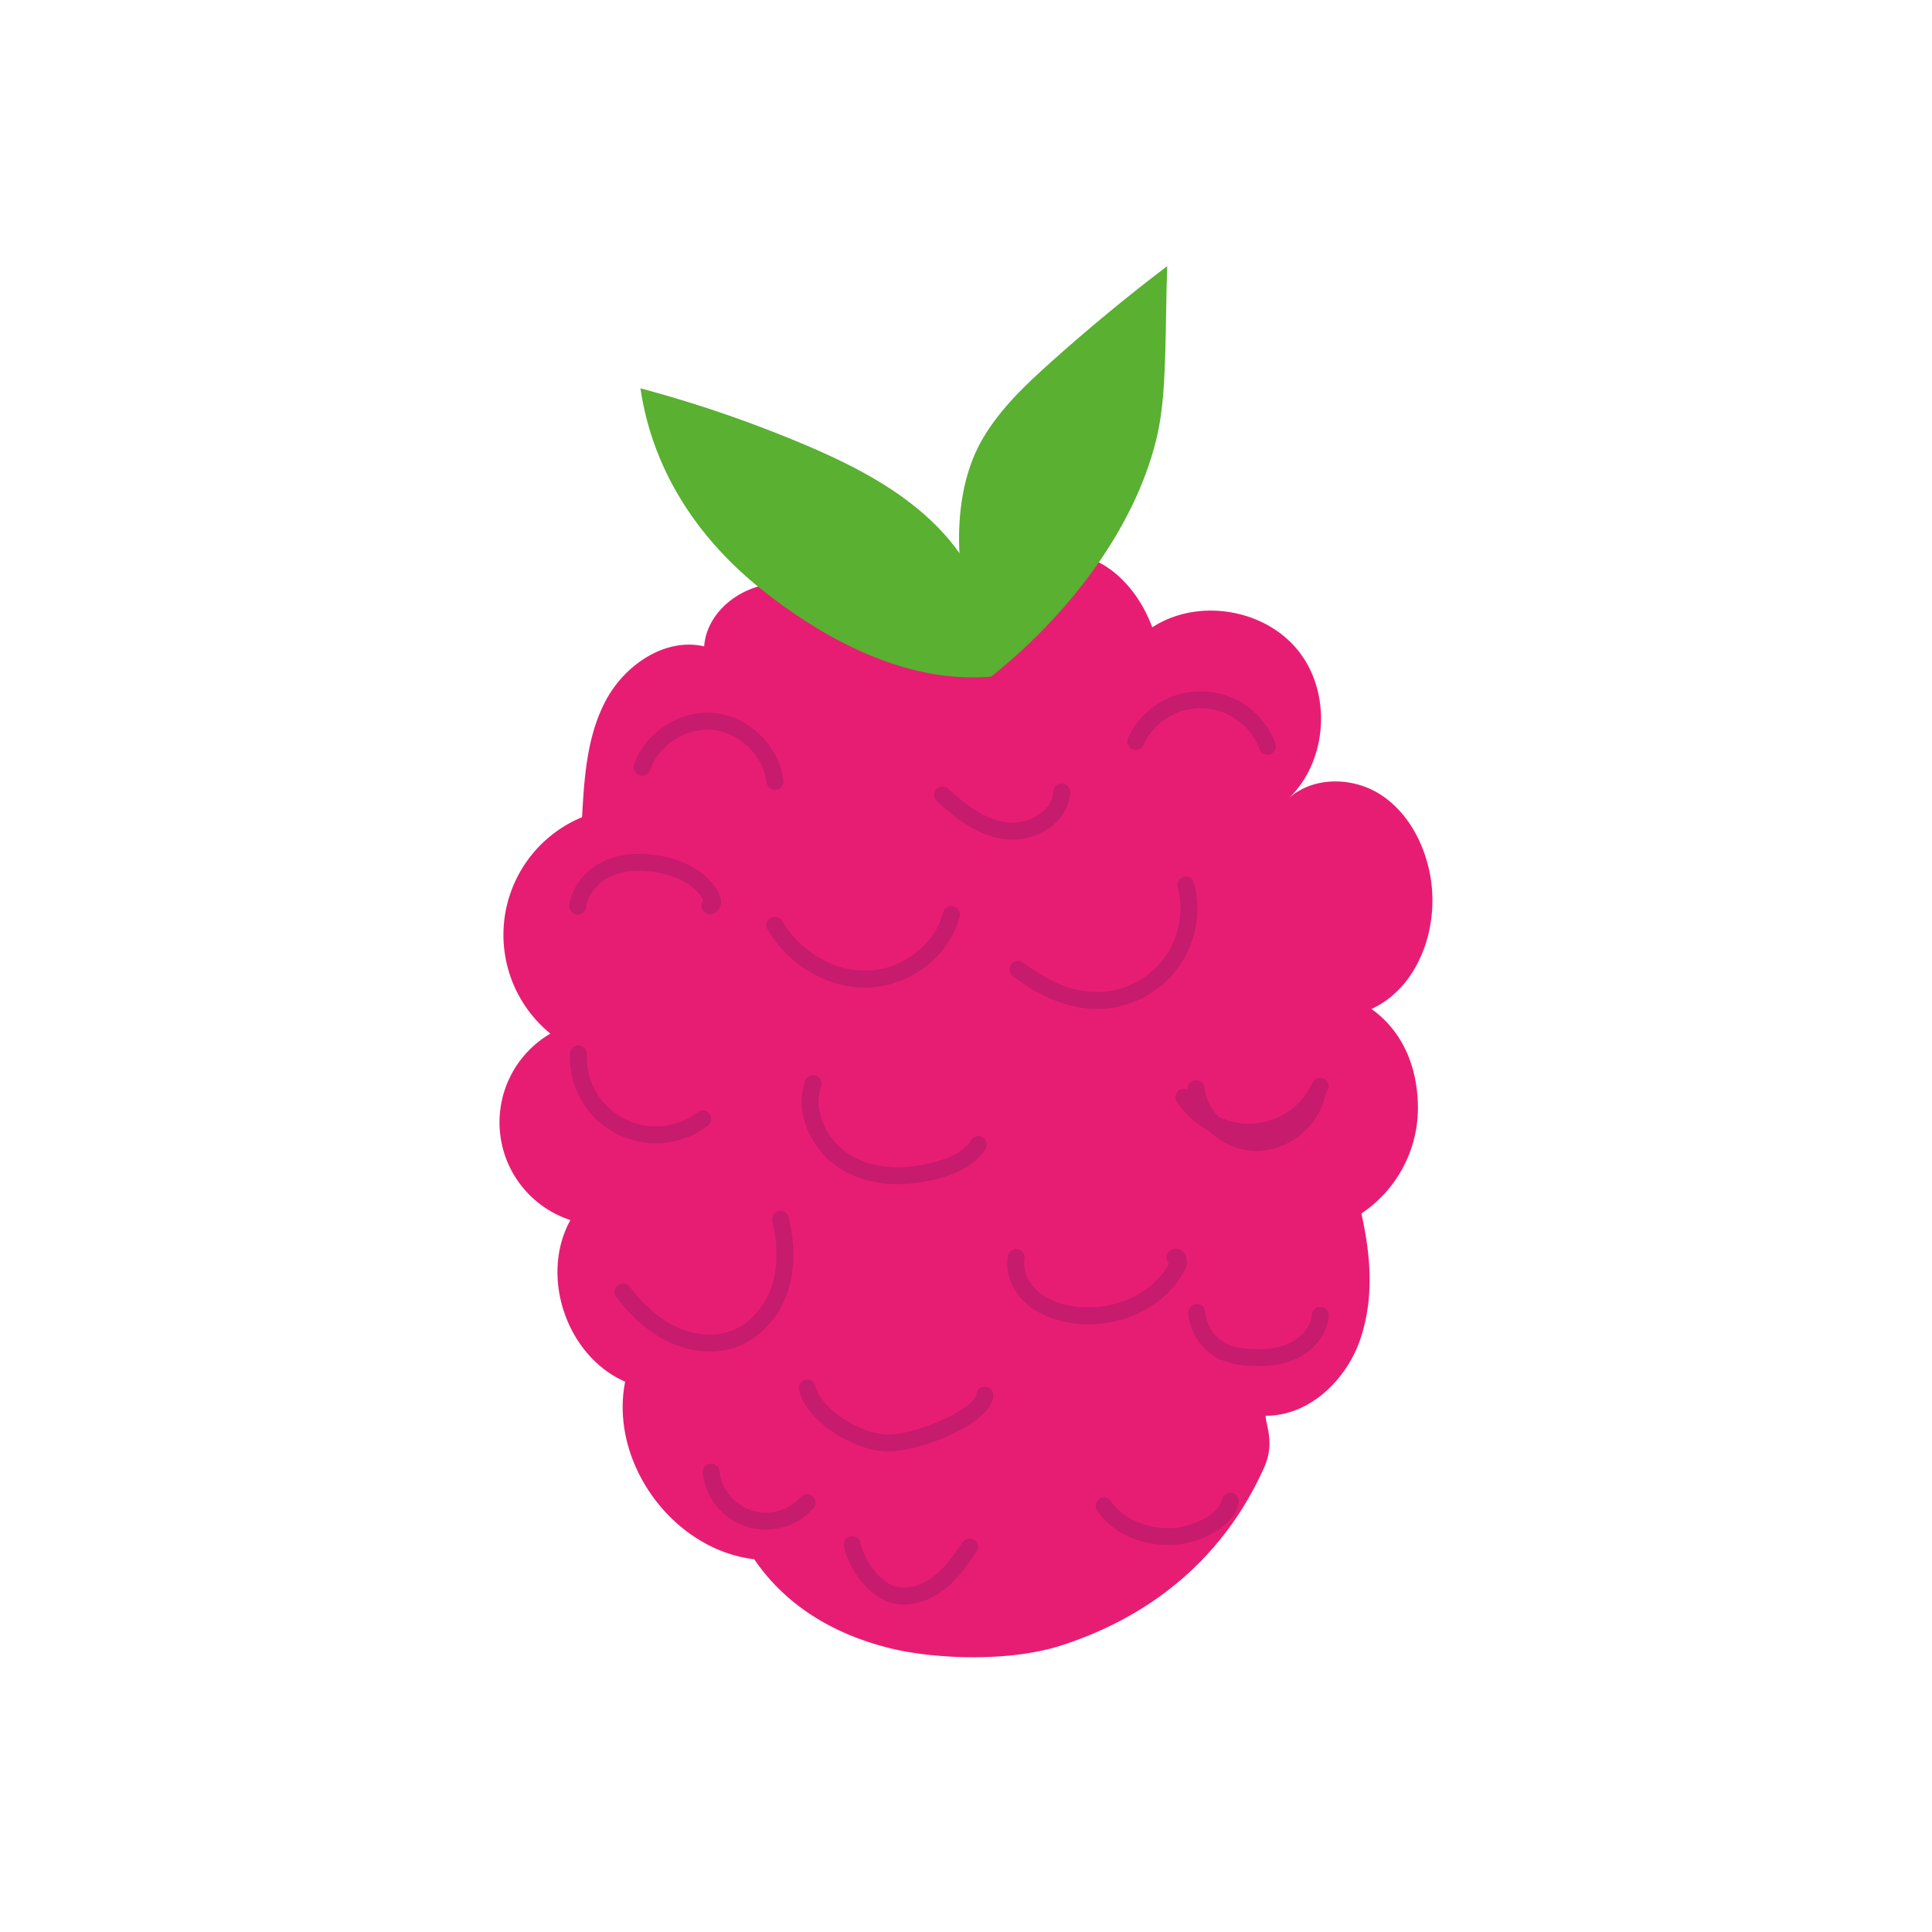 <svg xmlns="http://www.w3.org/2000/svg" viewBox="0 0 800 800"><defs><style>.a{fill:#e71d73;}.b{fill:none;stroke:#c71b6d;stroke-linecap:round;stroke-linejoin:round;stroke-width:7px;}.c{fill:#59b031;}</style></defs><title>Frambuesa</title><path class="a" d="M439.76,681.25c37.34-12.14,67.05-36.44,83.7-73.61,4.54-10.14.61-17.74.61-21.42,18,.14,33.54-14.76,39.25-31.85s4.29-34.29.4-51.89a52.67,52.67,0,0,0,23.4-42.32c.32-16.77-5.55-32.65-19.23-42.36,19.87-9.18,28.38-34.4,24.22-55.88-2.54-13.15-9.44-25.95-20.77-33.09s-27.39-7.35-37.44,1.51c15.95-15.64,17.59-43.61,3.59-61s-41.67-21.79-60.37-9.57c-5.06-13.79-15.65-26.49-30-29.87s-31.55,5.73-33.39,20.31c-4.72-12.79-19.6-19.45-33.22-18.92S349.27,240,337,246c-16.69-11.56-43.89,1.39-45.42,21.64-16.2-3.71-32.81,7.65-40.66,22.3s-9,31.84-9.9,48.44A52.73,52.73,0,0,0,227.91,428a42.56,42.56,0,0,0,8.28,77.2c-12.82,23.2-1.61,56.3,22.67,66.93-6.61,33.37,19.66,69.52,53.45,73.52,13.56,19.94,34.25,31.64,57.3,37.1C386.19,686.7,417.23,688.57,439.76,681.25Z"/><path class="b" d="M239.22,375.2c1-7.06,6.43-13,13-15.78s14-2.83,21-1.51c8.72,1.63,17.72,5.91,21.5,13.94.55,1.17.54,3.14-.76,3.17"/><path class="b" d="M265.86,317.68c4.18-12,17.2-20.26,29.84-18.91s23.63,12.15,25.2,24.76"/><path class="b" d="M390.29,329.17c7.63,7,16.4,13.79,26.72,14.9s22.09-5.78,22.65-16.14"/><path class="b" d="M470.31,307a29.52,29.52,0,0,1,54.51,2"/><path class="b" d="M320.85,383.12c7.85,13.49,23,22.8,38.62,22.28s30.65-11.62,34.48-26.75"/><path class="b" d="M421.55,401.4c9.31,7.09,20.33,12.67,32,12.87a38.1,38.1,0,0,0,37.48-47.81"/><path class="b" d="M490.23,454.31a32.34,32.34,0,0,0,56.43-4.54"/><path class="b" d="M336.69,448.71c-4.28,12.25,3,26.47,14.21,32.93s25.31,6.29,37.78,2.73c6.38-1.82,12.9-4.78,16.42-10.41"/><path class="b" d="M239.5,436.44A32.09,32.09,0,0,0,291,463.34"/><path class="b" d="M258,535c5.49,7.19,12.22,13.64,20.39,17.52s17.93,5,26.33,1.59c8.88-3.56,15.41-11.77,18.29-20.89s2.42-19,.19-28.34"/><path class="b" d="M420.78,520.72c-1,5.84,1.67,11.91,6,16s10.06,6.32,15.88,7.42c17.33,3.28,37-4.44,45-20.17.69-1.36.25-3.93-1.13-3.27"/><path class="b" d="M495.24,450.83c1.44,11.75,12.12,21.67,23.94,22.24s23.41-8.25,26-19.8"/><path class="b" d="M495.55,543.43a19.59,19.59,0,0,0,11.25,16.33,30.05,30.05,0,0,0,10,2.23c6.39.51,13,.07,18.81-2.72s10.53-8.26,11.14-14.64"/><path class="b" d="M334.27,574.78c2.23,10.74,20.48,22.72,33.48,22.72,13.8,0,40.06-11.95,40.06-19.82"/><path class="b" d="M457.17,623.56c3,5.07,12.58,12.88,27.33,12.72,9.11-.1,23.2-5.78,24.94-14.73"/><path class="b" d="M352.89,639.64c1.36,6.45,6.42,14.8,13,18.91,6.26,3.93,14.74,2.46,20.9-1.61s10.52-10.3,14.72-16.38"/><path class="b" d="M294.48,609.54a22.79,22.79,0,0,0,39.69,12.67"/><path class="c" d="M483.31,110.19q-24.8,18.84-48,39.62c-10.74,9.6-21.37,19.69-28.58,32.16-15.8,27.35-10.37,69.92,3.71,98.19,30.77-24.49,59.18-60.25,68.42-98.47,2.85-11.78,3.27-24,3.67-36.11C482.91,132.75,482.88,123,483.31,110.19Z"/><path class="c" d="M410.39,280.16c4.13-22.14-5.94-45.15-21.59-61.34s-36.29-26.58-57.06-35.3A516.64,516.64,0,0,0,265.2,160.8c5,33.92,23.71,62.34,50.58,83.62S376.24,283.12,410.39,280.16Z"/></svg>